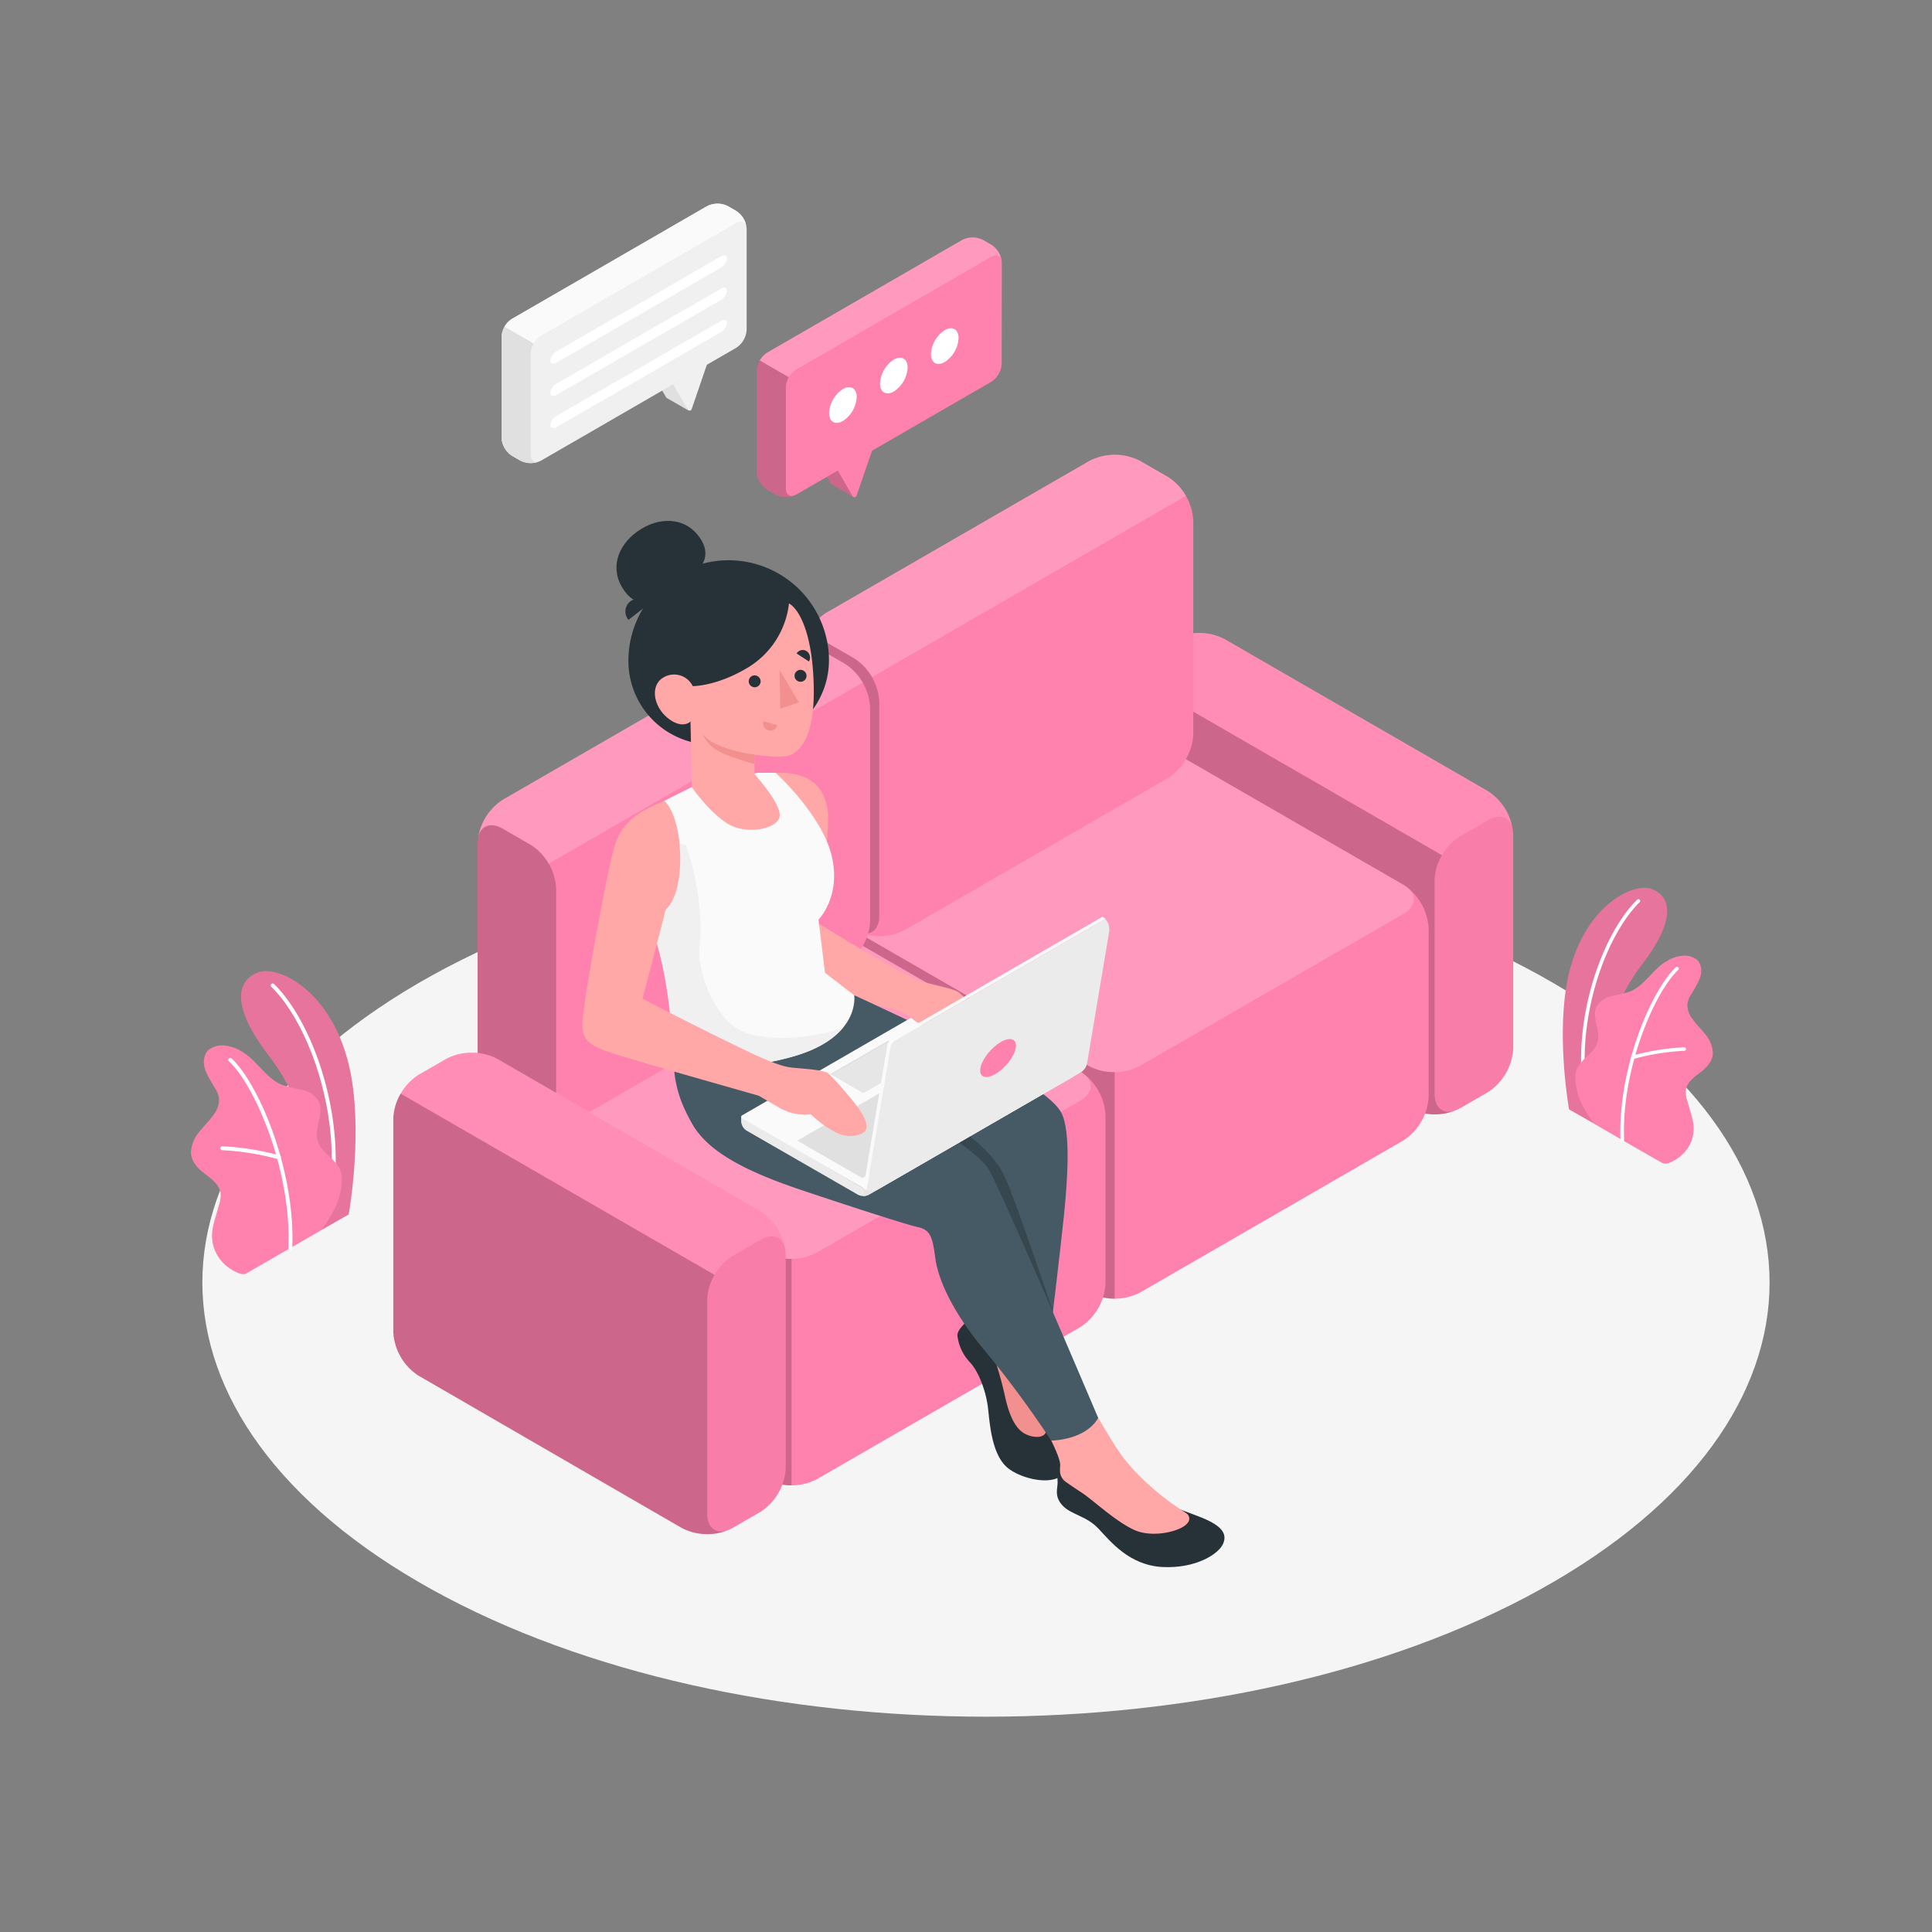 <svg xmlns="http://www.w3.org/2000/svg" viewBox="0 0 500 500"><rect x="0" y="0" width="500" height="500" fill="#808080" stroke="none"/><g id="freepik--Floor--inject-1--inject-52"><path id="freepik--floor--inject-1--inject-52" d="M111.78,411.37c79.19,43.88,207.59,43.88,286.79,0s79.19-115,0-158.91-207.6-43.88-286.8,0S32.58,367.49,111.78,411.37Z" style="fill:#f5f5f5"></path></g><g id="freepik--Plants--inject-1--inject-52"><g id="freepik--plants--inject-1--inject-52"><g id="freepik--plants--inject-1--inject-52"><path d="M83.24,318.3l7-4s3.37-18.61.85-34.61c-3.55-22.49-18.87-30.25-24.43-28s-6.87,8.9,3.18,21.89C75.8,281.22,83.43,297.43,83.24,318.3Z" style="fill:#FF81AE"></path><g style="opacity:0.1"><path d="M83.24,318.3l7-4s3.37-18.61.85-34.61c-3.55-22.49-18.87-30.25-24.43-28s-6.87,8.9,3.18,21.89C75.8,281.22,83.43,297.43,83.24,318.3Z"></path></g><path d="M85.79,309.37h-.07a.5.5,0,0,1-.43-.57c2.91-21.06-5.56-44.13-15.07-53.42a.5.5,0,0,1,0-.71.5.5,0,0,1,.71,0c9.69,9.46,18.32,32.91,15.37,54.28A.51.51,0,0,1,85.79,309.37Z" style="fill:#fff"></path><path d="M63.7,329.59c-1.11.64-3.4-.76-4.28-1.35a10.54,10.54,0,0,1-3.53-4.05,9.94,9.94,0,0,1-.89-6,24.38,24.38,0,0,1,.76-3.17c.29-1,.59-2.06.88-3.09a7.72,7.72,0,0,0,.46-3.11c-.27-2.11-2.15-3.59-3.85-4.86-1.88-1.41-3.84-3.27-3.83-5.81a8.93,8.93,0,0,1,2.24-5.32c1.21-1.54,2.65-2.89,3.75-4.52a6.22,6.22,0,0,0,1.28-3.94,6.45,6.45,0,0,0-.86-2.47,34.89,34.89,0,0,1-2.7-4.94c-.62-1.78-.53-4,.86-5.26a5.84,5.84,0,0,1,4.37-1.09,10.19,10.19,0,0,1,4.06,1.43c4,2.24,6.33,7,10.61,8.74a41.21,41.21,0,0,0,5.18,1.27A6.38,6.38,0,0,1,82.48,285c1.57,3.14-1.34,7-.24,10.34,1,2.94,3.84,4.07,5.45,6.73a6.32,6.32,0,0,1,.75,3.85,18.42,18.42,0,0,1-1.63,6.52,45.17,45.17,0,0,1-3.57,5.87C83.17,318.37,63.87,329.49,63.7,329.59Z" style="fill:#FF81AE"></path><path d="M75.13,323.5h0a.5.5,0,0,1-.49-.52c.83-19.93-8.56-41.94-15.39-48.33a.5.5,0,1,1,.69-.73c7,6.52,16.54,28.89,15.7,49.1A.5.5,0,0,1,75.13,323.5Z" style="fill:#fff"></path><path d="M72.14,300a.36.36,0,0,1-.14,0,67.2,67.2,0,0,0-14.47-2.33.51.51,0,0,1-.48-.52.48.48,0,0,1,.52-.48A68,68,0,0,1,72.29,299a.5.5,0,0,1-.15,1Z" style="fill:#fff"></path></g><g id="freepik--plants--inject-1--inject-52"><path d="M412.49,290.77l-6.41-3.66s-3.07-16.94-.77-31.51c3.23-20.47,17.17-27.53,22.24-25.5s6.25,8.1-2.9,19.93C419.26,257,412.32,271.77,412.49,290.77Z" style="fill:#FF81AE"></path><g style="opacity:0.1"><path d="M412.49,290.77l-6.41-3.66s-3.07-16.94-.77-31.51c3.23-20.47,17.17-27.53,22.24-25.5s6.25,8.1-2.9,19.93C419.26,257,412.32,271.77,412.49,290.77Z"></path></g><path d="M410.17,282.64h.06a.45.45,0,0,0,.39-.51C408,263,415.68,242,424.34,233.48a.45.45,0,1,0-.63-.65c-8.82,8.62-16.68,30-14,49.41A.46.46,0,0,0,410.17,282.64Z" style="fill:#fff"></path><path d="M430.28,301c1,.59,3.1-.69,3.9-1.22a9.69,9.69,0,0,0,3.21-3.69,9.1,9.1,0,0,0,.81-5.44,22.08,22.08,0,0,0-.69-2.89L436.7,285a7.08,7.08,0,0,1-.41-2.83c.24-1.93,1.95-3.27,3.5-4.43,1.71-1.28,3.5-3,3.49-5.29a8.14,8.14,0,0,0-2-4.84c-1.11-1.4-2.42-2.64-3.42-4.11a5.68,5.68,0,0,1-1.16-3.6,5.88,5.88,0,0,1,.78-2.24,31.26,31.26,0,0,0,2.46-4.5c.56-1.62.48-3.63-.78-4.79a5.32,5.32,0,0,0-4-1,9.09,9.09,0,0,0-3.7,1.31c-3.67,2-5.76,6.38-9.66,7.95a39.48,39.48,0,0,1-4.71,1.16,5.8,5.8,0,0,0-3.89,2.66c-1.43,2.85,1.22,6.37.22,9.4-.89,2.69-3.5,3.71-5,6.13a5.69,5.69,0,0,0-.68,3.51,16.66,16.66,0,0,0,1.48,5.93,41.48,41.48,0,0,0,3.25,5.35C412.55,290.83,430.12,301,430.28,301Z" style="fill:#FF81AE"></path><path d="M419.87,295.5h0a.46.46,0,0,0,.45-.48c-.76-18.14,7.79-38.17,14-44a.46.46,0,1,0-.63-.67c-6.34,5.94-15.06,26.3-14.3,44.7A.47.47,0,0,0,419.87,295.5Z" style="fill:#fff"></path><path d="M422.59,274.06a.34.34,0,0,0,.14,0,61.13,61.13,0,0,1,13.16-2.12.46.46,0,0,0,.44-.47.44.44,0,0,0-.48-.44,61.87,61.87,0,0,0-13.39,2.16.46.46,0,0,0-.31.57A.45.45,0,0,0,422.59,274.06Z" style="fill:#fff"></path></g></g></g><g id="freepik--Sofa--inject-1--inject-52"><g id="freepik--sofa--inject-1--inject-52"><path d="M316.87,165.36l68.25,39.41a14.34,14.34,0,0,1,6.5,11.25v55.35a14.37,14.37,0,0,1-6.49,11.25l-7.32,4.23a14.36,14.36,0,0,1-13,0l-68.26-39.41a14.36,14.36,0,0,1-6.49-11.25V180.84a14.36,14.36,0,0,1,6.49-11.25l7.32-4.23A14.36,14.36,0,0,1,316.87,165.36Z" style="fill:#FF81AE"></path><path d="M385.12,212.27l-7.31,4.22a14.36,14.36,0,0,0-6.5,11.25V283.1c0,4.14,2.91,5.82,6.5,3.75l7.32-4.23a14.37,14.37,0,0,0,6.49-11.25V216C391.62,211.87,388.71,210.19,385.12,212.27Z" style="opacity:0.03"></path><path d="M376.78,287.36a14.7,14.7,0,0,1-12-.5l-68.25-39.43a14.34,14.34,0,0,1-6.5-11.25V180.83a13.2,13.2,0,0,1,1.9-6.4l81.25,46.9a13.33,13.33,0,0,0-1.9,6.4v55.38C371.31,286.83,373.68,288.56,376.78,287.36Z" style="opacity:0.2"></path><path d="M391.61,216c0-4.13-2.9-5.83-6.48-3.75l-7.32,4.22a13.44,13.44,0,0,0-4.6,4.85L292,174.43a13.37,13.37,0,0,1,4.6-4.85l7.32-4.22a14.32,14.32,0,0,1,13,0l68.25,39.4A14.38,14.38,0,0,1,391.61,216Z" style="fill:#fff;opacity:0.1"></path><path d="M305.14,195.46,363.23,229a14.36,14.36,0,0,1,6.5,11.25v43.63a14.36,14.36,0,0,1-6.5,11.25L295,334.54a14.36,14.36,0,0,1-13,0L223.9,301a14.34,14.34,0,0,1-6.5-11.25V246.11a14.37,14.37,0,0,1,6.5-11.25l68.25-39.4A14.36,14.36,0,0,1,305.14,195.46Z" style="fill:#FF81AE"></path><path d="M363.23,236.5l-68.35,39.42a14.36,14.36,0,0,1-13,0l-58.1-33.54c-3.58-2.07-3.58-5.43,0-7.5l68.36-39.42a14.36,14.36,0,0,1,13,0L363.23,229C366.82,231.07,366.82,234.43,363.23,236.5Z" style="fill:#fff;opacity:0.2"></path><path d="M288.48,277.47V336.1a13,13,0,0,1-6.48-1.58L223.9,301a14.33,14.33,0,0,1-6.5-11.25V246.12a14.51,14.51,0,0,1,4.7-9.92c-1.77,2-1.2,4.5,1.7,6.17l58.08,33.55A13.2,13.2,0,0,0,288.48,277.47Z" style="opacity:0.2"></path><path d="M213.74,158.64,282,119.24a14.36,14.36,0,0,1,13,0l7.32,4.23a14.34,14.34,0,0,1,6.5,11.25v55.35a14.34,14.34,0,0,1-6.5,11.25l-68.25,39.41a14.36,14.36,0,0,1-13,0l-7.32-4.23a14.37,14.37,0,0,1-6.49-11.25V169.89A14.36,14.36,0,0,1,213.74,158.64Z" style="fill:#FF81AE"></path><path d="M306.91,128.33l-81.25,46.92a13.11,13.11,0,0,0-4.6-4.87l-7.33-4.23c-3.57-2.07-6.47-.4-6.47,3.75a14.38,14.38,0,0,1,6.47-11.25L282,119.25a14.38,14.38,0,0,1,13,0l7.33,4.23A13.06,13.06,0,0,1,306.91,128.33Z" style="fill:#fff;opacity:0.2"></path><path d="M213.74,166.14l7.32,4.23a14.36,14.36,0,0,1,6.5,11.25V237c0,4.14-2.91,5.82-6.5,3.75l-7.32-4.23a14.37,14.37,0,0,1-6.49-11.25V169.89C207.25,165.75,210.15,164.07,213.74,166.14Z" style="opacity:0.2"></path><path d="M221.51,243.77l58.09,33.55a14.34,14.34,0,0,1,6.5,11.25V332.2a14.36,14.36,0,0,1-6.5,11.25l-68.25,39.4a14.36,14.36,0,0,1-13,0l-58.09-33.54a14.36,14.36,0,0,1-6.5-11.25V294.43a14.36,14.36,0,0,1,6.5-11.25l68.25-39.41A14.36,14.36,0,0,1,221.51,243.77Z" style="fill:#FF81AE"></path><path d="M279.6,284.82l-68.35,39.42a14.36,14.36,0,0,1-13,0l-58.1-33.55c-3.58-2.07-3.58-5.42,0-7.5l68.36-39.42a14.36,14.36,0,0,1,13,0l58.09,33.55C283.19,279.39,283.19,282.74,279.6,284.82Z" style="fill:#fff;opacity:0.2"></path><path d="M204.85,325.79v58.62a13,13,0,0,1-6.48-1.57l-58.1-33.53a14.31,14.31,0,0,1-6.5-11.25V294.44a14.52,14.52,0,0,1,4.7-9.93c-1.77,2-1.2,4.5,1.7,6.18l58.08,33.55A13.3,13.3,0,0,0,204.85,325.79Z" style="opacity:0.2"></path><path d="M130.11,207l68.25-39.41a14.36,14.36,0,0,1,13,0l7.32,4.23a14.36,14.36,0,0,1,6.5,11.25v55.36a14.36,14.36,0,0,1-6.5,11.25L150.42,289a14.36,14.36,0,0,1-13,0l-7.32-4.22a14.39,14.39,0,0,1-6.49-11.25V218.21A14.35,14.35,0,0,1,130.11,207Z" style="fill:#FF81AE"></path><path d="M130.11,214.46l7.32,4.22a14.37,14.37,0,0,1,6.5,11.25v55.36c0,4.14-2.91,5.82-6.5,3.75l-7.32-4.22a14.39,14.39,0,0,1-6.49-11.25V218.21C123.62,214.07,126.52,212.39,130.11,214.46Z" style="opacity:0.2"></path><path d="M223.26,176.63,142,223.53a13.53,13.53,0,0,0-4.6-4.85l-7.32-4.23c-3.58-2.07-6.5-.37-6.5,3.75a14.43,14.43,0,0,1,6.5-11.25l68.25-39.4a14.38,14.38,0,0,1,13,0l7.32,4.23A13.41,13.41,0,0,1,223.26,176.63Z" style="fill:#fff;opacity:0.2"></path><path d="M128.6,274l68.25,39.41a14.35,14.35,0,0,1,6.49,11.25V380a14.33,14.33,0,0,1-6.49,11.25l-7.32,4.23a14.36,14.36,0,0,1-13,0L108.29,356a14.37,14.37,0,0,1-6.5-11.25V289.43a14.36,14.36,0,0,1,6.5-11.25l7.32-4.23A14.36,14.36,0,0,1,128.6,274Z" style="fill:#FF81AE"></path><path d="M196.85,320.86l-7.32,4.22a14.36,14.36,0,0,0-6.5,11.25v55.36c0,4.14,2.91,5.82,6.5,3.75l7.32-4.23A14.33,14.33,0,0,0,203.34,380V324.61C203.34,320.47,200.44,318.79,196.85,320.86Z" style="opacity:0.03"></path><path d="M188.51,396a14.65,14.65,0,0,1-12-.5L108.28,356a14.36,14.36,0,0,1-6.5-11.25V289.43a13.25,13.25,0,0,1,1.9-6.4l81.25,46.9a13.44,13.44,0,0,0-1.9,6.4V391.7C183,395.43,185.41,397.15,188.51,396Z" style="opacity:0.2"></path><path d="M203.33,324.6c0-4.12-2.9-5.82-6.47-3.75l-7.33,4.23a13.45,13.45,0,0,0-4.6,4.85L103.68,283a13.54,13.54,0,0,1,4.6-4.85l7.33-4.23a14.38,14.38,0,0,1,13,0l68.25,39.4A14.42,14.42,0,0,1,203.33,324.6Z" style="fill:#fff;opacity:0.1"></path></g></g><g id="freepik--Character--inject-1--inject-52"><g id="freepik--character--inject-1--inject-52"><path d="M200.73,200c7.79-.26,12,2.69,13.32,8.64s-2.82,30-2.82,30c12.21,7.48,20.54,12.39,26.32,15.06,4.55,2.09,18,13.23,18.15,15.94s-5.26-1.89-8.63-4.13-7.41-2-14.12-3.8-30.58-7.89-33.92-11.08S200.73,200,200.73,200Z" style="fill:#ffa8a7"></path><path d="M249.62,342.53c-.91,1-1.94,2.06-1.83,3.25a12.17,12.17,0,0,0,3.23,6.78c2.51,2.71,4.15,7.88,4.62,11.39s.78,12.46,5.23,16,15.24,5.29,15.24-1.24-12.88-31.62-12.88-31.62Z" style="fill:#263238"></path><path d="M255.6,346.73a96.35,96.35,0,0,1,4.35,14c1.1,5.24,2.65,8.92,5.32,10.34s6.66,1.15,5.16-2.41-7.2-21.61-7.2-21.61Z" style="fill:#f28f8f"></path><path d="M221.1,257.58s21.22,9.71,31.54,15.25,20.13,11,22.18,15.43c2.16,4.72,1.61,16,.48,26.77s-3.5,30.24-3.5,30.24L241.59,300l-30.36-20.05Z" style="fill:#455a64"></path><path d="M220.14,278.24l1-2.25s17.54,10.13,23.63,13.9,12.59,8.39,15.58,15.32,12.23,34.39,12.23,34.39l-21.3-38.15Z" style="fill:#37474f"></path><path d="M274.38,379.18c-.87.57-.75,2.74-.67,4.32s-1,3.66,1.25,6.1,6.17,2.66,9.31,6,8,9.5,16.58,9.94,14.55-3.32,15.71-6.06-.61-4.86-6.43-7.06c-6.18-2.34-7.94-3-7.94-3Z" style="fill:#263238"></path><path d="M280.63,360.59s5.81,10.51,9.08,15.24,7.9,9,12.92,12.81c1.09.84,3.49,2.31,4.38,3a1.63,1.63,0,0,1,.34,2.49c-1.44,2.09-9,4.08-13.93,1.76s-10.4-7.55-13.48-9.6c-1.55-1-3-2-4.07-2.75a3.52,3.52,0,0,1-1.54-3.11c0-.35,0-.76.05-1.24.08-2.59-5.27-12-5.27-12Z" style="fill:#ffa8a7"></path><path d="M174.15,269.56c.09,8.63.52,13.44,5,21.31s15.56,12.85,28.59,17.23c10.78,3.62,26.64,8.79,29.78,9.47s3.8,2.36,4.52,7.93,4.48,14.16,12.9,24.14a269,269,0,0,1,17.1,23.18s8.8,0,12.17-5.86c0,0-24.49-57.77-28.41-64.44s-35.7-24.28-35.7-24.28.54-11.95,1-20.66Z" style="fill:#455a64"></path><path d="M224.64,269.67a67.06,67.06,0,0,1-4.5,8.57l2,1.09A24.08,24.08,0,0,0,224.64,269.67Z" style="fill:#37474f"></path><path d="M179.5,203.44l-7.64,3.84s5.27,5.3,3.82,18.32c-1,9.22-3.08,10-7.76,12.61,6.23,14.16,6.31,35,6.31,35s11,5.91,31,.22c17.59-5,15.84-15.85,15.84-15.85l-7.56-5.83L211.83,238s6-6,3.38-16.64S200.73,200,200.73,200h-4.64Z" style="fill:#fafafa"></path><path d="M218.26,265.9c-8.93,3.34-22.5,3.87-28,0s-10.07-14.54-9.18-21.45-.87-18.72-3.58-25.72l-1.77-.5a35.86,35.86,0,0,1-.09,7.36c-1,9.22-3.08,10-7.76,12.61,5.85,13.81,6.31,35,6.31,35s11,5.91,31,.22c5.68-1.61,10.27-4.11,13-7.53Z" style="fill:#f0f0f0"></path><path d="M193.47,192.47l-8.59.23a21.66,21.66,0,0,1-22.24-21.06h0A26,26,0,0,1,187.88,145h0a26,26,0,0,1,26.65,25.24h0A21.66,21.66,0,0,1,193.47,192.47Z" style="fill:#263238"></path><path d="M181,139c3.83,5.37,0,9.19-5.39,13s-10.23,6.22-14.06.85-1.93-11.5,3.44-15.33S177.19,133.67,181,139Z" style="fill:#263238"></path><path d="M168.05,156.22l-5.4,4.19a3.31,3.31,0,0,1,.48-4.77A3.58,3.58,0,0,1,168.05,156.22Z" style="fill:#263238"></path><path d="M204.19,156.17c2.78,1.55,6.36,8.35,6.42,22.81,0,12.25-3.84,15.39-5.81,16.31s-5.83.5-9.58,0l.06,5.08s6.74,7.37,6.51,10.75-8.62,5.13-13.55,2-9.18-9.39-9.18-9.39l-.36-17s-2.14,2.19-6-1c-3.15-2.61-4.31-7.12-2-9.63a5.37,5.37,0,0,1,8.58,1.47s6,.06,13.78-4.52A22.32,22.32,0,0,0,204.19,156.17Z" style="fill:#ffa8a7"></path><path d="M196.85,176.27a1.54,1.54,0,1,1-1.66-1.48A1.57,1.57,0,0,1,196.85,176.27Z" style="fill:#263238"></path><path d="M197.54,186.64l3.61,1.05a1.84,1.84,0,0,1-2.29,1.34A2,2,0,0,1,197.54,186.64Z" style="fill:#f28f8f"></path><path d="M209.35,171.2l-3.18-2.08a1.83,1.83,0,0,1,2.58-.6A2,2,0,0,1,209.35,171.2Z" style="fill:#263238"></path><path d="M208.73,174.83a1.55,1.55,0,1,1-1.66-1.48A1.58,1.58,0,0,1,208.73,174.83Z" style="fill:#263238"></path><polygon points="201.75 173.38 201.94 183.41 206.77 181.77 201.75 173.38" style="fill:#f28f8f"></polygon><path d="M195.22,195.27c-4-.41-12.12-2.52-13.47-5.68a8.26,8.26,0,0,0,2.95,4c2.48,2,10.58,4.12,10.58,4.12Z" style="fill:#f28f8f"></path><path d="M191.81,289v1.06a3,3,0,0,0,1.5,2.6l28.62,16.47a3,3,0,0,0,3,0l52.5-30.31a3,3,0,0,0,1.5-2.6v-.73l-55.5,32Z" style="fill:#ebebeb"></path><path d="M278.94,275.48l-31.13-18a1.79,1.79,0,0,0-1.79,0l-54,31.19a.4.4,0,0,0,0,.69l31.43,18.15Z" style="fill:#fafafa"></path><path d="M233,261.74c2.56,1,2.46,1.74,4.55,2.92,3.87,2.2,6.38,1.77,6.38,1.77a35,35,0,0,0,3.66,3c2.73,1.88,5.48,3.32,8.85,2.26,3.69-1.17,1.09-4.82,0-6.62s-7-7.07-8.2-8.15-6.21-1.82-10.64-3.2Z" style="fill:#ffa8a7"></path><polygon points="223.15 304.88 206.36 295.2 255.46 266.85 272.34 276.48 223.15 304.88" style="fill:#e0e0e0"></polygon><polygon points="214.9 277.94 215.21 278.12 223.44 282.87 238.07 274.42 238.38 274.25 229.84 269.32 214.9 277.94" style="fill:#e0e0e0"></polygon><polygon points="215.21 278.12 223.44 282.87 238.07 274.42 229.84 269.67 215.21 278.12" style="fill:#e6e6e6"></polygon><path d="M223.44,307.52v2a3,3,0,0,0,1.5-.4l52.5-30.31a3,3,0,0,0,1.5-2.6v-.73Z" style="fill:#ebebeb"></path><g style="opacity:0.5;mix-blend-mode:multiply"><path d="M223.44,307.52v2a3,3,0,0,0,1.5-.4l52.5-30.31a3,3,0,0,0,1.5-2.6v-.73Z" style="fill:#e0e0e0"></path></g><path d="M224.28,308a3.57,3.57,0,0,0,3.07-.24l52.27-30.18a3.56,3.56,0,0,0,1.73-2.49l5.73-34.12a3.9,3.9,0,0,0,0-.59,3.58,3.58,0,0,0-1.05-2.53l-54.32,31.37a2.65,2.65,0,0,0-1.28,1.84Z" style="fill:#ebebeb"></path><path d="M223.44,307.53l.36.2a4.3,4.3,0,0,0,.48.24L230.47,271a2.65,2.65,0,0,1,1.28-1.84l54.32-31.37a3.92,3.92,0,0,0-.72-.55L230.91,268.7a2.66,2.66,0,0,0-1.28,1.84Z" style="fill:#fafafa"></path><path d="M253.73,276.46c.38-2.28,2.74-5.32,5.26-6.78s4.27-.79,3.89,1.5-2.75,5.32-5.27,6.78S253.34,278.75,253.73,276.46Z" style="fill:#FF81AE"></path><path d="M196.4,283.59c-6.67-1.94-30.55-8.62-37.8-11-5-1.64-7.77-2.79-7.91-7.16-.12-4.06,5.89-37.32,8.08-45.51,1.91-7.19,6.17-9.65,13.09-12.67,4.78,3.78,6.14,23.05.43,28.11-2.13,8.44-6,23.1-6,23.1s13.58,7.06,23.28,11.73c4.84,2.33,11.4,5.67,15.26,6.09,3.06.33,8.49.54,9.66,1.61a91.44,91.44,0,0,1,7.87,9.14c1.09,1.79,3.7,5.45,0,6.62-3.37,1.06-6.11-.38-8.85-2.26a35.67,35.67,0,0,1-3.66-3,13.41,13.41,0,0,1-7.91-1.57C199.89,285.65,196.4,283.59,196.4,283.59Z" style="fill:#ffa8a7"></path></g></g><g id="freepik--speach-bubbles--inject-1--inject-52"><g id="freepik--speach-bubble--inject-1--inject-52"><path d="M178.19,106.24l-3.63-6.82L177.48,91V85.83L168.54,91v5.16l3.84,6.66a.63.63,0,0,0,.26.23h0Z" style="fill:#e0e0e0"></path><path d="M174.15,99.4,178,106a.56.56,0,0,0,1-.1l4-11.69Z" style="fill:#f0f0f0"></path><path d="M193.23,59.24a5.93,5.93,0,0,0-2.68-4.64l-2.18-1.26a6,6,0,0,0-5.36,0l-50.53,29.2a5.91,5.91,0,0,0-2.68,4.64v26.13a5.91,5.91,0,0,0,2.68,4.64l2.18,1.26a5.89,5.89,0,0,0,5.36,0L150.78,113l8.92-5.16L190.55,90a5.94,5.94,0,0,0,2.68-4.64Z" style="fill:#f0f0f0"></path><path d="M129.8,113.31a5.91,5.91,0,0,0,2.68,4.64l2.18,1.26a6,6,0,0,0,4.9.22c-1.26.47-2.22-.24-2.22-1.77V91.53a5.53,5.53,0,0,1,.78-2.64l-7.54-4.35a5.5,5.5,0,0,0-.78,2.64Z" style="fill:#e0e0e0"></path><path d="M193.14,58.48c-.31-1.14-1.35-1.5-2.59-.79L140,86.89a5.29,5.29,0,0,0-1.89,2l-7.54-4.35a5.45,5.45,0,0,1,1.89-2L183,53.34a6,6,0,0,1,5.37,0l2.18,1.27A5.87,5.87,0,0,1,193.14,58.48Z" style="fill:#fafafa"></path><path d="M144.06,90.9l42.47-24.52c.89-.52,1.62-.28,1.62.53a3.26,3.26,0,0,1-1.62,2.4L144.06,93.83c-.9.52-1.63.28-1.63-.53A3.25,3.25,0,0,1,144.06,90.9Z" style="fill:#fff"></path><path d="M144.06,99.26l42.47-24.52c.89-.52,1.62-.28,1.62.53a3.28,3.28,0,0,1-1.62,2.4l-42.47,24.52c-.9.52-1.63.28-1.63-.53A3.23,3.23,0,0,1,144.06,99.26Z" style="fill:#fff"></path><path d="M144.06,107.62,186.53,83.1c.89-.52,1.62-.29,1.62.52A3.28,3.28,0,0,1,186.53,86l-42.47,24.52c-.9.52-1.63.28-1.63-.53A3.23,3.23,0,0,1,144.06,107.62Z" style="fill:#fff"></path></g><g id="freepik--speach-bubble--inject-1--inject-52"><path d="M220.85,128.58l-3.63-6.83,2.92-8.43v-5.16l-8.93,5.16v5.16l3.84,6.66a.58.58,0,0,0,.26.23h0Z" style="fill:#FF81AE"></path><path d="M220.85,128.58l-3.63-6.83,2.92-8.43v-5.16l-8.93,5.16v5.16l3.84,6.66a.58.58,0,0,0,.26.23h0Z" style="opacity:0.2"></path><path d="M259.27,68a5.91,5.91,0,0,0-2.68-4.64l-2.18-1.26a5.89,5.89,0,0,0-5.36,0L198.52,91.27a6,6,0,0,0-2.68,4.65v26.13a5.91,5.91,0,0,0,2.68,4.64L200.7,128a6,6,0,0,0,5.36,0l10.76-6.22,3.83,6.64a.57.57,0,0,0,1-.09l4.05-11.7,30.85-17.83a5.91,5.91,0,0,0,2.68-4.64Z" style="fill:#FF81AE"></path><path d="M195.84,122.05a5.91,5.91,0,0,0,2.68,4.64L200.7,128a6,6,0,0,0,4.9.22c-1.26.47-2.22-.24-2.22-1.77V100.27a5.5,5.5,0,0,1,.78-2.64l-7.54-4.36a5.54,5.54,0,0,0-.78,2.65Z" style="opacity:0.2"></path><path d="M259.18,67.22c-.31-1.14-1.35-1.5-2.59-.79l-50.53,29.2a5.29,5.29,0,0,0-1.89,2l-7.54-4.35a5.45,5.45,0,0,1,1.89-2L249,62.08a6,6,0,0,1,5.37,0l2.18,1.26A5.89,5.89,0,0,1,259.18,67.22Z" style="fill:#fff;opacity:0.2"></path><path d="M218.14,100.69a7.9,7.9,0,0,0-3.57,6.19c0,2.28,1.6,3.21,3.57,2.07a7.91,7.91,0,0,0,3.58-6.2C221.72,100.47,220.12,99.55,218.14,100.69Z" style="fill:#fff"></path><path d="M231.32,93.06a7.92,7.92,0,0,0-3.57,6.2c0,2.28,1.6,3.2,3.57,2.06a7.89,7.89,0,0,0,3.58-6.19C234.9,92.85,233.3,91.92,231.32,93.06Z" style="fill:#fff"></path><path d="M244.51,85.44a7.89,7.89,0,0,0-3.58,6.19c0,2.28,1.6,3.2,3.58,2.06a7.9,7.9,0,0,0,3.57-6.19C248.08,85.22,246.48,84.3,244.51,85.44Z" style="fill:#fff"></path></g></g></svg>